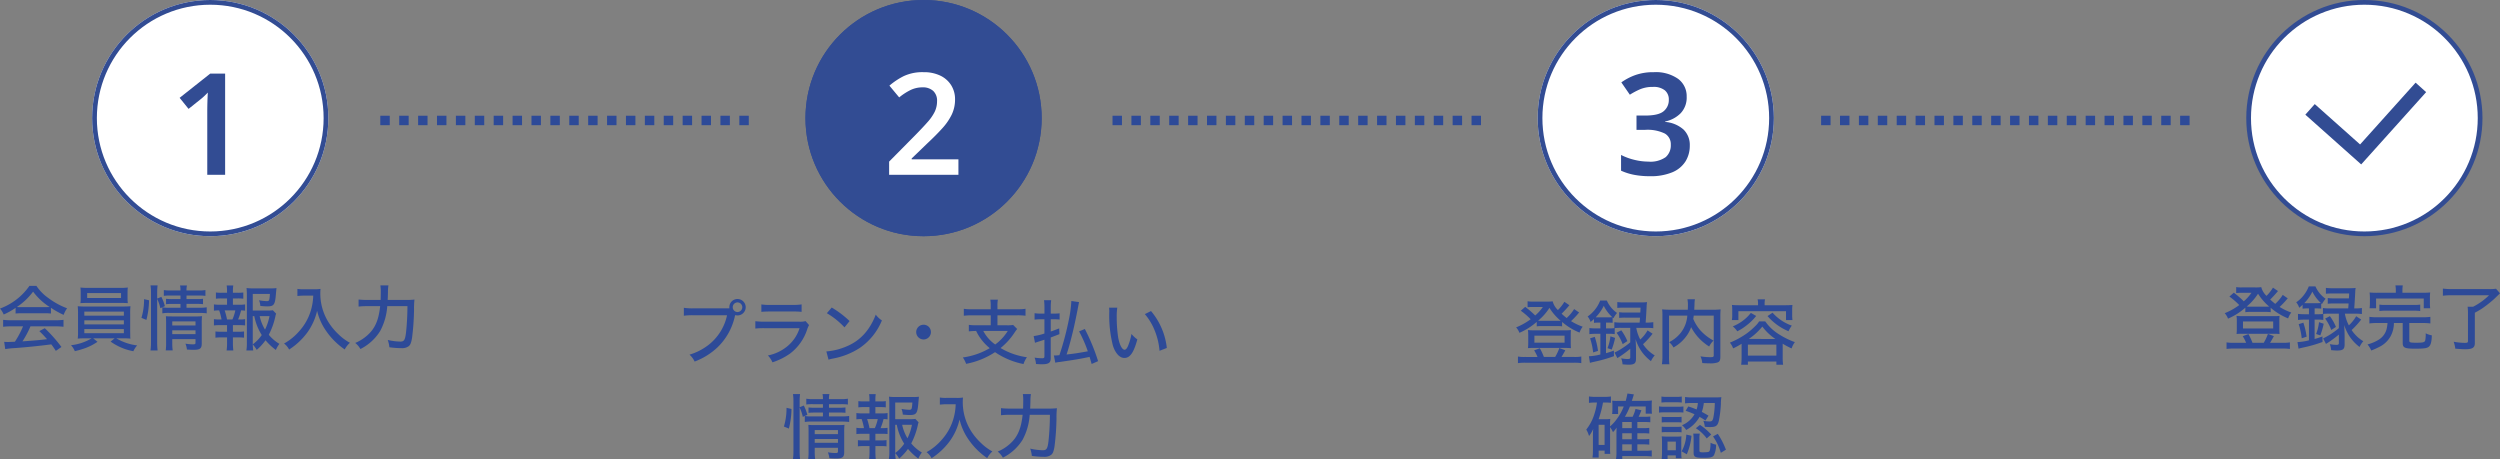<?xml version="1.0" encoding="utf-8"?>
<svg xmlns="http://www.w3.org/2000/svg" width="529.217" height="97.245" viewBox="0 0 529.217 97.245">
  <rect x="0" y="0" width="529.217" height="97.245" fill="#808080" stroke="none"/>
  <defs>
    <style>
      .cls-1 {
        fill: #2d4a98;
      }

      .cls-2, .cls-5, .cls-7 {
        fill: #fff;
      }

      .cls-2, .cls-4, .cls-8 {
        stroke: #324c93;
      }

      .cls-3, .cls-4 {
        fill: #324c93;
      }

      .cls-10, .cls-6, .cls-8 {
        fill: none;
      }

      .cls-6 {
        stroke: #2d4a98;
        stroke-width: 2px;
        stroke-dasharray: 2 2;
      }

      .cls-8 {
        stroke-width: 3px;
      }

      .cls-11, .cls-9 {
        stroke: none;
      }

      .cls-11 {
        fill: #324c93;
      }
    </style>
  </defs>
  <g id="グループ_4904" data-name="グループ 4904" transform="translate(-457.494 -117)">
    <g id="グループ_590" data-name="グループ 590" transform="translate(153)">
      <path id="パス_1664" data-name="パス 1664" class="cls-1" d="M-41.205-6.63a10.556,10.556,0,0,1,1.23-.06h4.935a11.012,11.012,0,0,1,1.32.06V-7.845a17.633,17.633,0,0,0,2.685,1.5A5.46,5.46,0,0,1-30.3-7.74a15.74,15.74,0,0,1-3.975-2.175,9.734,9.734,0,0,1-2.52-2.565H-38.28a13.068,13.068,0,0,1-6.225,4.8,4.259,4.259,0,0,1,.78,1.26,14.7,14.7,0,0,0,2.52-1.41Zm1.245-1.35a9.346,9.346,0,0,1-.975-.03A13.852,13.852,0,0,0-37.5-11.265,13.207,13.207,0,0,0-33.99-8.01c-.315.015-.615.03-1.05.03Zm.33,4.065A18.936,18.936,0,0,1-41.355-.66c-.6.03-.6.03-.735.03-.345.015-.57.03-.69.03-.21,0-.51-.015-.84-.03L-43.4.9A20.464,20.464,0,0,1-41.22.675c2.235-.165,5.085-.45,7.575-.78.3.4.48.645.96,1.38L-31.5.45a31.188,31.188,0,0,0-3.525-3.975l-1.155.615c.705.69,1.005,1,1.635,1.71C-36.24-1-36.24-1-39.75-.735a20.872,20.872,0,0,0,1.695-3.18h5.25a13.7,13.7,0,0,1,1.74.09v-1.47a13.372,13.372,0,0,1-1.74.09h-9.3a13.861,13.861,0,0,1-1.74-.09v1.47a13.372,13.372,0,0,1,1.74-.09ZM-25.11-1.38A10.741,10.741,0,0,1-29.475.075a4.4,4.4,0,0,1,.81,1.26A19.148,19.148,0,0,0-26.37.66,12.08,12.08,0,0,0-23.865-.645l-.915-.735h4.545l-.855.69a11.969,11.969,0,0,0,4.815,2.04,4.528,4.528,0,0,1,.81-1.23,11.37,11.37,0,0,1-4.425-1.5h1.32a16.255,16.255,0,0,1,1.68.06,3.114,3.114,0,0,1-.045-.63c0-.06,0-.39-.015-.945v-3.66a13.616,13.616,0,0,1,.06-1.62c-.48.045-.915.06-1.68.06h-7.8a16.63,16.63,0,0,1-1.68-.06,14.8,14.8,0,0,1,.06,1.62v3.66a11.077,11.077,0,0,1-.06,1.575,16.441,16.441,0,0,1,1.68-.06Zm-1.545-5.655h8.37v.855h-8.37Zm0,1.845h8.37v.855h-8.37Zm0,1.845h8.37v.885h-8.37Zm9.15-7.665a8.488,8.488,0,0,1,.06-1.125,12.758,12.758,0,0,1-1.695.075h-6.63a12.871,12.871,0,0,1-1.71-.075,9.423,9.423,0,0,1,.06,1.125v1.08a8.31,8.31,0,0,1-.06,1.1c.495-.03.99-.045,1.665-.045h6.72c.69,0,1.14.015,1.65.045a7.744,7.744,0,0,1-.06-1.1Zm-1.38.045v1.05h-7.17v-1.05Zm7.65,1.23a9.023,9.023,0,0,1,.675,1.98l.96-.435a9.671,9.671,0,0,0-.75-1.965l-.885.36v-1.23a12.157,12.157,0,0,1,.09-1.56h-1.5a9.944,9.944,0,0,1,.105,1.56V-.645a13.1,13.1,0,0,1-.105,1.83h1.5a15.639,15.639,0,0,1-.09-1.8Zm4.935-.7v.75H-8.04a10.7,10.7,0,0,1-1.32-.06v1.14a11.012,11.012,0,0,1,1.32-.06H-6.3v.81H-8.625a7.481,7.481,0,0,1-1.515-.09v1.275a8.033,8.033,0,0,1,1.515-.09H-2.25a11.2,11.2,0,0,1,1.5.09V-7.95a7.857,7.857,0,0,1-1.5.09H-5.025v-.81H-2.85a10.391,10.391,0,0,1,1.32.06V-9.75a9.588,9.588,0,0,1-1.29.06h-2.2v-.75H-2.52a9.953,9.953,0,0,1,1.5.075V-11.6a7.846,7.846,0,0,1-1.515.09h-2.49a4.476,4.476,0,0,1,.09-1.065H-6.39a4.476,4.476,0,0,1,.09,1.065H-8.31a7.846,7.846,0,0,1-1.515-.09v1.23A8.843,8.843,0,0,1-8.37-10.44ZM-8.04-1.215h4.92V-.48c0,.315-.09.375-.6.375a10.076,10.076,0,0,1-1.53-.15A4.876,4.876,0,0,1-4.935.99c.645.045,1.095.06,1.41.06C-2.16,1.05-1.8.78-1.8-.285V-4.5a13.384,13.384,0,0,1,.06-1.575,9.719,9.719,0,0,1-1.365.06h-5.01c-.555,0-.915-.015-1.275-.045.03.405.045.66.045,1.29V-.51A11.584,11.584,0,0,1-9.42,1.17h1.47A11.776,11.776,0,0,1-8.04-.51Zm0-1.05v-.81h4.92v.81Zm0-1.845v-.855h4.92v.855Zm-5.475-1.17a17.193,17.193,0,0,0,.555-4.155l-1.05-.24a13.288,13.288,0,0,1-.555,3.96ZM13.26-7.32a9.092,9.092,0,0,1-1.335.06H9v-3.525h3.63c-.09,1.41-.135,1.53-.675,1.53a10.263,10.263,0,0,1-1.62-.18,4.1,4.1,0,0,1,.27,1.2c.675.06,1.095.09,1.41.09,1.53,0,1.725-.315,1.92-3.015.045-.435.045-.48.09-.855a9.36,9.36,0,0,1-1.335.06H9.09a9.495,9.495,0,0,1-1.41-.075,14.562,14.562,0,0,1,.075,1.47V-.48A9.62,9.62,0,0,1,7.65,1.185H9.1A9.325,9.325,0,0,1,9-.09a6.436,6.436,0,0,1,.84,1.155A11.181,11.181,0,0,0,11.7-.975,12.584,12.584,0,0,0,13.89,1.08a5.992,5.992,0,0,1,.75-1.29,8.675,8.675,0,0,1-2.25-1.92,15.45,15.45,0,0,0,1.38-3.81,3.184,3.184,0,0,1,.18-.66ZM9-.465v-5.61h.33a11.59,11.59,0,0,0,1.575,4A8.36,8.36,0,0,1,9-.105Zm3.54-5.61a11.126,11.126,0,0,1-.945,2.85,9.125,9.125,0,0,1-1.125-2.85ZM4.8-8.49V-9.825H5.8a8.965,8.965,0,0,1,1.2.06v-1.32a8.411,8.411,0,0,1-1.2.06H4.8v-.345a7.461,7.461,0,0,1,.075-1.2H3.48a8.65,8.65,0,0,1,.075,1.2v.345H2.385a8.312,8.312,0,0,1-1.185-.06v1.32a9.011,9.011,0,0,1,1.185-.06h1.17V-8.49H2.04A7.242,7.242,0,0,1,.78-8.565V-7.23a7.313,7.313,0,0,1,1.11-.06,11.3,11.3,0,0,1,.5,1.92H2.04A6.735,6.735,0,0,1,.78-5.445V-4.11a10.27,10.27,0,0,1,1.26-.06H3.555v1.395H2.3a8.683,8.683,0,0,1-1.2-.06v1.32a9.256,9.256,0,0,1,1.2-.06h1.26V-.3a11.966,11.966,0,0,1-.09,1.485h1.41C4.83.675,4.8.225,4.8-.3V-1.575H5.97a9.011,9.011,0,0,1,1.185.06v-1.32a8.447,8.447,0,0,1-1.185.06H4.8V-4.17H6.12a9.664,9.664,0,0,1,1.26.06V-5.445a6.446,6.446,0,0,1-1.26.075H5.895a12.955,12.955,0,0,0,.63-1.92,6.727,6.727,0,0,1,.855.06V-8.565a7.138,7.138,0,0,1-1.26.075ZM3.555-5.37a15.052,15.052,0,0,0-.5-1.92H5.31a9.611,9.611,0,0,1-.615,1.92ZM21.8-10.425a12.15,12.15,0,0,1-.5,3.15A11.362,11.362,0,0,1,18.825-2.88a11.829,11.829,0,0,1-3.2,2.6A3.671,3.671,0,0,1,16.695,1a14.713,14.713,0,0,0,3.8-3.54A12.633,12.633,0,0,0,22.62-7.2a12.4,12.4,0,0,0,1.935,4.29A15.071,15.071,0,0,0,28.47.975a4.876,4.876,0,0,1,1.095-1.41A10.857,10.857,0,0,1,27.1-2.28a12.582,12.582,0,0,1-2.34-2.97A11.481,11.481,0,0,1,23.3-10.9c0-.3.015-.6.045-.945a7.94,7.94,0,0,1-1.38.075H19.74a7.307,7.307,0,0,1-1.29-.075v1.5c.54-.045.945-.075,1.305-.075ZM37.56-9.51c.03-.525.045-.96.06-1.785a8.841,8.841,0,0,1,.1-1.29h-1.71A8.4,8.4,0,0,1,36.1-11.1c0,.54-.015.945-.03,1.59h-2.79A14.864,14.864,0,0,1,31.4-9.6v1.5a14.654,14.654,0,0,1,1.86-.09H35.97c-.315,2.94-1.065,4.68-2.655,6.12A9.056,9.056,0,0,1,30.69-.405,4.347,4.347,0,0,1,31.785.885a10.358,10.358,0,0,0,4.2-3.84A12.939,12.939,0,0,0,37.47-8.19h4.275a54.77,54.77,0,0,1-.3,5.58c-.195,1.575-.4,1.92-1.2,1.92a13.008,13.008,0,0,1-2.67-.345A6.505,6.505,0,0,1,37.92.51,18.839,18.839,0,0,0,40.47.7,2.362,2.362,0,0,0,42.03.27c.345-.285.525-.75.69-1.755a52.293,52.293,0,0,0,.42-5.955,18.233,18.233,0,0,1,.09-2.145,14.762,14.762,0,0,1-1.86.075Z" transform="translate(349 190)"/>
      <g id="グループ_584" data-name="グループ 584">
        <g id="楕円形_28" data-name="楕円形 28" class="cls-2" transform="translate(324 117)">
          <circle class="cls-9" cx="25" cy="25" r="25"/>
          <circle class="cls-10" cx="25" cy="25" r="24.5"/>
        </g>
        <path id="パス_1661" data-name="パス 1661" class="cls-3" d="M3.15,0H-.63V-13.35q0-.96.03-2.04t.09-2.01q-.3.3-.735.72a10.826,10.826,0,0,1-.945.81l-2.4,1.92-1.89-2.34L0-21.42H3.15Z" transform="translate(349 154)"/>
      </g>
    </g>
    <path id="パス_1667" data-name="パス 1667" class="cls-1" d="M-48.72-10.725a11.813,11.813,0,0,1-2.025-.12v1.68a13.4,13.4,0,0,1,1.995-.1H-41.6a10.79,10.79,0,0,1-4.62,6.78,12.11,12.11,0,0,1-3.33,1.56A4.385,4.385,0,0,1-48.465.54a14.513,14.513,0,0,0,4.77-2.94A13.021,13.021,0,0,0-39.96-8.985a2.135,2.135,0,0,1,.09-.315,1.69,1.69,0,0,0,.48.075,1.741,1.741,0,0,0,1.74-1.74,1.741,1.741,0,0,0-1.74-1.74,1.728,1.728,0,0,0-1.725,1.74,1.29,1.29,0,0,0,.015.24Zm9.33-1.26a1.021,1.021,0,0,1,1.02,1.02,1.031,1.031,0,0,1-1.02,1.02,1.018,1.018,0,0,1-1.005-1.02A1.018,1.018,0,0,1-39.39-11.985Zm5.055,2a18.522,18.522,0,0,1,1.86-.075h4.785a16.1,16.1,0,0,1,1.875.075v-1.575a11.708,11.708,0,0,1-1.89.105H-32.46a10.11,10.11,0,0,1-1.875-.105ZM-35.61-6.45a15.552,15.552,0,0,1,2.04-.075h7.32a8.062,8.062,0,0,1-2.46,3.72A9.308,9.308,0,0,1-32.955-.75,4.431,4.431,0,0,1-31.995.7,13.506,13.506,0,0,0-28.2-1.2a10.484,10.484,0,0,0,3.555-5.04,5.337,5.337,0,0,1,.405-.945l-.735-.84a4.509,4.509,0,0,1-1.395.12h-7.17a15.728,15.728,0,0,1-2.07-.1ZM-20.475-9.7a16.338,16.338,0,0,1,3.735,3l1.08-1.335A20.489,20.489,0,0,0-19.44-10.9Zm.36,9.84a6.335,6.335,0,0,1,.945-.24,15.525,15.525,0,0,0,5.67-2.25,13.021,13.021,0,0,0,4.68-5.82A5.065,5.065,0,0,1-10.125-9.4,13.134,13.134,0,0,1-11.7-6.375,10.3,10.3,0,0,1-16.17-2.73a13.561,13.561,0,0,1-4.41,1.125ZM0-7.26A1.568,1.568,0,0,0-1.56-5.7,1.568,1.568,0,0,0,0-4.14,1.568,1.568,0,0,0,1.56-5.7,1.549,1.549,0,0,0,0-7.26Zm14.22-3.27H10.23a10.825,10.825,0,0,1-1.71-.1v1.47a13.183,13.183,0,0,1,1.71-.09h3.99V-7.14H11.31a12.806,12.806,0,0,1-1.725-.09v1.38a13.392,13.392,0,0,1,1.545-.09A10.51,10.51,0,0,0,14.01-2.3,15.277,15.277,0,0,1,8.31-.33a5.549,5.549,0,0,1,.7,1.35,16.756,16.756,0,0,0,6.12-2.475,16.293,16.293,0,0,0,6.03,2.52,5.388,5.388,0,0,1,.72-1.44,14.957,14.957,0,0,1-5.58-1.95,14.06,14.06,0,0,0,2.9-3.18,9.628,9.628,0,0,1,.615-.855l-.855-.855a6.8,6.8,0,0,1-1.29.075H15.645V-9.255H19.86a13.118,13.118,0,0,1,1.725.09v-1.47a10.906,10.906,0,0,1-1.725.1H15.645v-.72a5.9,5.9,0,0,1,.09-1.305H14.13a7.347,7.347,0,0,1,.09,1.305Zm3.6,4.59a10.092,10.092,0,0,1-2.655,2.865,8.048,8.048,0,0,1-2.52-2.865ZM36.945.45A42.161,42.161,0,0,0,34.14-6.36l-1.215.51A27.875,27.875,0,0,1,34.77-1.635c-1.86.345-3.12.54-4.5.675.285-.825.66-2.13,1-3.48.435-1.68.765-3.135,1.32-5.94.255-1.335.255-1.335.33-1.665l-1.635-.24a25.173,25.173,0,0,1-.525,3.93A60.836,60.836,0,0,1,28.755-.81c-.735.06-.75.06-.945.06a1.385,1.385,0,0,1-.225-.015l.3,1.545a6.1,6.1,0,0,1,.9-.15c3.7-.54,4.02-.6,6.36-1.08.135.45.195.66.435,1.5ZM26.925-9.615V-10.95a10.582,10.582,0,0,1,.09-1.5H25.5a11.116,11.116,0,0,1,.09,1.515v1.32h-.9A7.317,7.317,0,0,1,23.5-9.7V-8.34a9.647,9.647,0,0,1,1.185-.075h.9V-5.4a11.6,11.6,0,0,1-2.28.54l.285,1.425c.21-.075.42-.15.81-.27.45-.135.78-.255,1.185-.375V-.6c0,.345-.1.435-.48.435A10.37,10.37,0,0,1,23.5-.3a4.682,4.682,0,0,1,.3,1.35c.51.045.9.06,1.23.06,1.44,0,1.89-.3,1.89-1.26V-4.56c.525-.2.525-.2,1.845-.705L28.71-6.48c-.915.345-1.215.465-1.785.66V-8.415h.735a9.675,9.675,0,0,1,1.14.06v-1.32a8.876,8.876,0,0,1-1.14.06Zm12.345-1.26a6.906,6.906,0,0,1,.045.915,25.734,25.734,0,0,0,.78,7.17c.525,1.6,1.425,2.565,2.415,2.565,1.2,0,1.98-1.125,2.745-3.93A6.2,6.2,0,0,1,44.01-5.31a11.529,11.529,0,0,1-.78,2.655c-.21.45-.435.69-.675.69-.525,0-1.05-.99-1.35-2.55A28.571,28.571,0,0,1,40.89-8.88a11.87,11.87,0,0,1,.12-1.995ZM46.845-9.51A12.543,12.543,0,0,1,48.96-5.955a14.486,14.486,0,0,1,.99,4.215l1.545-.6a14.577,14.577,0,0,0-3.345-7.815Zm-73.08,19.775a9.023,9.023,0,0,1,.675,1.98l.96-.435a9.671,9.671,0,0,0-.75-1.965l-.885.36V8.975a12.157,12.157,0,0,1,.09-1.56h-1.5a9.944,9.944,0,0,1,.1,1.56v10.38a13.1,13.1,0,0,1-.1,1.83h1.5a15.639,15.639,0,0,1-.09-1.8Zm4.935-.7v.75h-1.74a10.7,10.7,0,0,1-1.32-.06v1.14a11.012,11.012,0,0,1,1.32-.06h1.74v.81h-2.325a7.481,7.481,0,0,1-1.515-.09v1.275a8.033,8.033,0,0,1,1.515-.09h6.375a11.2,11.2,0,0,1,1.5.09V12.05a7.857,7.857,0,0,1-1.5.09h-2.775v-.81h2.175a10.391,10.391,0,0,1,1.32.06V10.25a9.588,9.588,0,0,1-1.29.06h-2.2V9.56h2.5a9.953,9.953,0,0,1,1.5.075V8.4a7.846,7.846,0,0,1-1.515.09h-2.49a4.476,4.476,0,0,1,.09-1.065H-21.39a4.476,4.476,0,0,1,.09,1.065h-2.01a7.846,7.846,0,0,1-1.515-.09v1.23A8.843,8.843,0,0,1-23.37,9.56Zm-1.74,9.225h4.92v.735c0,.315-.09.375-.6.375a10.076,10.076,0,0,1-1.53-.15,4.876,4.876,0,0,1,.315,1.245c.645.045,1.095.06,1.41.06,1.365,0,1.725-.27,1.725-1.335V15.5a13.384,13.384,0,0,1,.06-1.575,9.72,9.72,0,0,1-1.365.06h-5.01c-.555,0-.915-.015-1.275-.045.03.4.045.66.045,1.29v4.26a11.584,11.584,0,0,1-.075,1.68h1.47a11.776,11.776,0,0,1-.09-1.68Zm0-1.05v-.81h4.92v.81Zm0-1.845v-.855h4.92v.855Zm-5.475-1.17a17.193,17.193,0,0,0,.555-4.155l-1.05-.24a13.288,13.288,0,0,1-.555,3.96ZM-1.74,12.68a9.092,9.092,0,0,1-1.335.06H-6V9.215h3.63c-.09,1.41-.135,1.53-.675,1.53a10.263,10.263,0,0,1-1.62-.18,4.1,4.1,0,0,1,.27,1.2c.675.06,1.095.09,1.41.09,1.53,0,1.725-.315,1.92-3.015.045-.435.045-.48.09-.855a9.36,9.36,0,0,1-1.335.06h-3.6A9.495,9.495,0,0,1-7.32,7.97a14.562,14.562,0,0,1,.075,1.47V19.52a9.62,9.62,0,0,1-.105,1.665H-5.9A9.325,9.325,0,0,1-6,19.91a6.436,6.436,0,0,1,.84,1.155,11.181,11.181,0,0,0,1.86-2.04A12.584,12.584,0,0,0-1.11,21.08a5.992,5.992,0,0,1,.75-1.29,8.675,8.675,0,0,1-2.25-1.92,15.45,15.45,0,0,0,1.38-3.81,3.184,3.184,0,0,1,.18-.66ZM-6,19.535v-5.61h.33A11.59,11.59,0,0,0-4.1,17.93,8.36,8.36,0,0,1-6,19.9Zm3.54-5.61a11.126,11.126,0,0,1-.945,2.85,9.125,9.125,0,0,1-1.125-2.85ZM-10.2,11.51V10.175h1.005a8.965,8.965,0,0,1,1.2.06V8.915a8.411,8.411,0,0,1-1.2.06H-10.2V8.63a7.461,7.461,0,0,1,.075-1.2h-1.4a8.65,8.65,0,0,1,.075,1.2v.345h-1.17a8.312,8.312,0,0,1-1.185-.06v1.32a9.011,9.011,0,0,1,1.185-.06h1.17V11.51H-12.96a7.242,7.242,0,0,1-1.26-.075V12.77a7.313,7.313,0,0,1,1.11-.06,11.3,11.3,0,0,1,.495,1.92h-.345a6.735,6.735,0,0,1-1.26-.075V15.89a10.27,10.27,0,0,1,1.26-.06h1.515v1.4H-12.7a8.684,8.684,0,0,1-1.2-.06v1.32a9.256,9.256,0,0,1,1.2-.06h1.26V19.7a11.966,11.966,0,0,1-.09,1.485h1.41c-.045-.51-.075-.96-.075-1.485V18.425h1.17a9.011,9.011,0,0,1,1.185.06v-1.32a8.447,8.447,0,0,1-1.185.06H-10.2v-1.4h1.32a9.664,9.664,0,0,1,1.26.06V14.555a6.446,6.446,0,0,1-1.26.075H-9.1a12.955,12.955,0,0,0,.63-1.92,6.727,6.727,0,0,1,.855.06V11.435a7.138,7.138,0,0,1-1.26.075Zm-1.245,3.12a15.052,15.052,0,0,0-.5-1.92h2.25a9.611,9.611,0,0,1-.615,1.92ZM6.8,9.575a12.15,12.15,0,0,1-.5,3.15A11.362,11.362,0,0,1,3.825,17.12a11.829,11.829,0,0,1-3.195,2.6A3.671,3.671,0,0,1,1.695,21a14.713,14.713,0,0,0,3.795-3.54A12.633,12.633,0,0,0,7.62,12.8a12.4,12.4,0,0,0,1.935,4.29,15.071,15.071,0,0,0,3.915,3.885,4.876,4.876,0,0,1,1.1-1.41A10.857,10.857,0,0,1,12.1,17.72a12.582,12.582,0,0,1-2.34-2.97A11.481,11.481,0,0,1,8.3,9.1c0-.3.015-.6.045-.945a7.94,7.94,0,0,1-1.38.075H4.74A7.307,7.307,0,0,1,3.45,8.15v1.5c.54-.045.945-.075,1.305-.075Zm15.765.915c.03-.525.045-.96.06-1.785a8.84,8.84,0,0,1,.1-1.29h-1.71A8.4,8.4,0,0,1,21.1,8.9c0,.54-.015.945-.03,1.59h-2.79a14.864,14.864,0,0,1-1.89-.09v1.5a14.654,14.654,0,0,1,1.86-.09H20.97c-.315,2.94-1.065,4.68-2.655,6.12a9.056,9.056,0,0,1-2.625,1.665,4.347,4.347,0,0,1,1.1,1.29,10.358,10.358,0,0,0,4.2-3.84A12.939,12.939,0,0,0,22.47,11.81h4.275a54.77,54.77,0,0,1-.3,5.58c-.195,1.575-.4,1.92-1.2,1.92a13.008,13.008,0,0,1-2.67-.345,6.505,6.505,0,0,1,.345,1.545,18.839,18.839,0,0,0,2.55.195,2.362,2.362,0,0,0,1.56-.435c.345-.285.525-.75.69-1.755a52.293,52.293,0,0,0,.42-5.955,18.234,18.234,0,0,1,.09-2.145,14.762,14.762,0,0,1-1.86.075Z" transform="translate(653 193)"/>
    <g id="グループ_585" data-name="グループ 585" transform="translate(304)">
      <g id="楕円形_28-2" data-name="楕円形 28" class="cls-4" transform="translate(324 117)">
        <circle class="cls-9" cx="25" cy="25" r="25"/>
        <circle class="cls-10" cx="25" cy="25" r="24.5"/>
      </g>
      <path id="パス_1662" data-name="パス 1662" class="cls-5" d="M7.38,0H-7.29V-2.79l5.46-5.52Q-.21-9.96.825-11.13a9.808,9.808,0,0,0,1.53-2.2,5.113,5.113,0,0,0,.5-2.235,2.8,2.8,0,0,0-.825-2.2A3.238,3.238,0,0,0-.21-18.51a5.8,5.8,0,0,0-2.52.555A12.29,12.29,0,0,0-5.16-16.38l-2.07-2.49a15.084,15.084,0,0,1,2.985-1.995A9.266,9.266,0,0,1,0-21.72a7.94,7.94,0,0,1,3.555.735,5.5,5.5,0,0,1,2.3,2.04,5.543,5.543,0,0,1,.81,2.985,7.361,7.361,0,0,1-.69,3.195,12.3,12.3,0,0,1-1.995,2.91Q2.67-8.4.87-6.72L-2.52-3.45v.18h9.9Z" transform="translate(349 154)"/>
    </g>
    <path id="パス_1666" data-name="パス 1666" class="cls-1" d="M-17.28-10.575a8.964,8.964,0,0,1-1.59,1.9c-.375-.3-.63-.51-1.065-.915a23.209,23.209,0,0,0,1.65-1.8l-1.065-.72a8.6,8.6,0,0,1-1.365,1.74,3.822,3.822,0,0,1-1.11-1.845,8.614,8.614,0,0,1-1.305.06h-2.835a5.967,5.967,0,0,1-1.17-.075v1.275a7.2,7.2,0,0,1,.93-.06h2.3a9.291,9.291,0,0,1-1.62,1.8,20.2,20.2,0,0,0-2.115-1.83l-.93.825a14.839,14.839,0,0,1,2.085,1.8A13.868,13.868,0,0,1-29.565-6.7a3.477,3.477,0,0,1,.7,1.155A14.114,14.114,0,0,0-25.2-7.86v.945a7.376,7.376,0,0,1,1.14-.06h3.15a6.762,6.762,0,0,1,1.08.06v-.93a13.406,13.406,0,0,0,3.69,2.25,3.993,3.993,0,0,1,.675-1.245A12.238,12.238,0,0,1-17.94-8.025,16.745,16.745,0,0,0-16.515-9.51a3.285,3.285,0,0,1,.3-.33ZM-24.1-8.085a6.292,6.292,0,0,1-.81-.03,11.7,11.7,0,0,0,2.4-2.715,11.421,11.421,0,0,0,2.37,2.73c-.315.015-.375.015-.75.015ZM-27.72-.435a7.8,7.8,0,0,1-1.455-.09V.87a10.456,10.456,0,0,1,1.53-.09H-17.31a10.4,10.4,0,0,1,1.545.09V-.525a7.977,7.977,0,0,1-1.47.09h-2.73c.195-.285.48-.8.81-1.41l-1.26-.48A10.165,10.165,0,0,1-21.3-.435h-2.385A12.915,12.915,0,0,0-24.54-2.28l-1.215.45a7.255,7.255,0,0,1,.72,1.4Zm8.655-1.905a10.1,10.1,0,0,1,1.11.045c-.03-.345-.045-.6-.045-1.065V-5.115a9.786,9.786,0,0,1,.045-1.02,8.252,8.252,0,0,1-1.155.06h-6.765a9.713,9.713,0,0,1-1.2-.06A5.63,5.63,0,0,1-27-5.115V-3.36A8.294,8.294,0,0,1-27.06-2.3a10.292,10.292,0,0,1,1.11-.045Zm-6.63-2.61h6.39v1.485h-6.39ZM-11.73-7.71v1.23h-.87a11.991,11.991,0,0,1-1.455-.075v1.29a12.083,12.083,0,0,1,1.44-.075h.885V-.96a11.484,11.484,0,0,1-2.43.375l.225,1.4c.285-.09.36-.105,1.08-.27a28.429,28.429,0,0,0,4-1.155l-.015-1.17c-.8.285-1.11.39-1.665.54v-4.1h.615a6.973,6.973,0,0,1,1.23.075V-6.54a10.094,10.094,0,0,1,1.32-.06H-5.4v3.06a14.7,14.7,0,0,1-1.23.945,14.386,14.386,0,0,1-2.1,1.23l.6,1.17A23.275,23.275,0,0,0-5.4-2.175V-.39c0,.315-.12.39-.54.39A7.5,7.5,0,0,1-7.32-.15a3.987,3.987,0,0,1,.285,1.275c.96.075,1.065.075,1.275.075,1.23,0,1.575-.285,1.575-1.275V-2.13c0-.42-.03-1.065-.09-2.085a10,10,0,0,0,1.14,2.43A9.442,9.442,0,0,0-1.02.45a4.732,4.732,0,0,1,.8-1.215A7.656,7.656,0,0,1-2.7-3.135,17.324,17.324,0,0,0-.675-5.355L-1.74-6.06A7.764,7.764,0,0,1-3.285-4.125a8.368,8.368,0,0,1-.84-2.46V-6.6H-1.95a12.379,12.379,0,0,1,1.425.075V-7.8a9.278,9.278,0,0,1-1.44.09h-.18c.09-1.26.15-2.16.21-3.45a5.572,5.572,0,0,1,.09-.885,12.3,12.3,0,0,1-1.425.06H-6.675a9.756,9.756,0,0,1-1.47-.075v1.245a11.655,11.655,0,0,1,1.425-.06h3.5c-.03.735-.03.735-.06,1.035h-3.15a7.377,7.377,0,0,1-1.32-.075V-8.7a10.242,10.242,0,0,1,1.32-.06h3.09c-.03.435-.03.435-.075,1.05H-7.365a9.123,9.123,0,0,1-1.41-.09v1.26a8.021,8.021,0,0,1-1.14.06h-.615V-7.71h.465a8.2,8.2,0,0,1,.93.045V-8.79l.165.15A5.906,5.906,0,0,1-8.2-9.75a6.291,6.291,0,0,1-2.16-2.625h-1.41A7.318,7.318,0,0,1-14.43-9a3.063,3.063,0,0,1,.63,1.155c.33-.27.435-.36.72-.63v.825a6.116,6.116,0,0,1,.915-.06Zm-.405-1.11c-.225,0-.345,0-.585-.015a9.339,9.339,0,0,0,1.71-2.43,8.12,8.12,0,0,0,1.8,2.4,6.355,6.355,0,0,1-.855.045Zm-.09,7.095a16.368,16.368,0,0,0-.69-2.97l-.99.315a14.237,14.237,0,0,1,.645,2.985ZM-9.33-2A14.969,14.969,0,0,0-8.61-4.47L-9.6-4.8a9.717,9.717,0,0,1-.615,2.5ZM-8.3-5.565A10.122,10.122,0,0,1-7.005-3.15l.99-.645A10.838,10.838,0,0,0-7.3-6.075ZM12.27-9.195V-.84c0,.405-.09.45-.8.45a12.466,12.466,0,0,1-2.01-.18A4.148,4.148,0,0,1,9.84.855c.7.045,1.08.06,1.56.06A4.681,4.681,0,0,0,13.1.72c.435-.18.57-.48.57-1.23V-9.1a12.016,12.016,0,0,1,.06-1.41,12.454,12.454,0,0,1-1.635.075H8.145c.015-.165.015-.36.03-.6.03-.72.03-.72.03-.855a5.112,5.112,0,0,1,.09-.765H6.7a6.264,6.264,0,0,1,.105,1.3c0,.27-.015.51-.03.915H2.985a13.023,13.023,0,0,1-1.635-.075A12.18,12.18,0,0,1,1.41-9.1v8.46A11.714,11.714,0,0,1,1.3,1.11H2.88A11.773,11.773,0,0,1,2.805-.63V-9.195h3.87A6.623,6.623,0,0,1,5.2-5.445,7.386,7.386,0,0,1,2.835-3.57,4.188,4.188,0,0,1,3.75-2.445,8.455,8.455,0,0,0,6.7-5.16a6.537,6.537,0,0,0,.78-1.59,10.629,10.629,0,0,0,3.825,4.1A4.536,4.536,0,0,1,12.225-3.9a11.085,11.085,0,0,1-1.44-.93A10.479,10.479,0,0,1,9.42-6.09a8.975,8.975,0,0,1-1.485-2.4c.045-.27.06-.39.105-.7Zm9.375-2.19h-3.93c-.6,0-1.08-.015-1.59-.06a8.376,8.376,0,0,1,.06,1.08V-9.33a6,6,0,0,1-.075,1.08h1.38v-1.875H27.57V-8.25h1.365a7.792,7.792,0,0,1-.06-1.08v-1.035a7.933,7.933,0,0,1,.06-1.08c-.525.045-.99.06-1.605.06H23.04v-.3a3.747,3.747,0,0,1,.09-.945H21.555a3.889,3.889,0,0,1,.09.945ZM18.165-.225a10.909,10.909,0,0,1-.09,1.44H19.5V.525h6.03v.69h1.425a10.2,10.2,0,0,1-.09-1.425V-3.24a17.306,17.306,0,0,0,1.89,1,4.454,4.454,0,0,1,.69-1.335A16.941,16.941,0,0,1,26.1-5.22a9.8,9.8,0,0,1-2.925-2.745H21.87a4.308,4.308,0,0,1-.765.945A14.868,14.868,0,0,1,19.17-5.355a17.667,17.667,0,0,1-3.48,1.89,4.379,4.379,0,0,1,.69,1.215,17.111,17.111,0,0,0,1.785-.975Zm1.515-4.02a14.24,14.24,0,0,0,1.23-.93A14.5,14.5,0,0,0,22.56-6.87a11.285,11.285,0,0,0,2.76,2.625Zm-.18,1.2h6.03V-.72H19.5Zm.63-6.72a9.073,9.073,0,0,1-1.935,1.83,9.283,9.283,0,0,1-1.89,1.02,4.759,4.759,0,0,1,.945,1.05,10.916,10.916,0,0,0,2.025-1.3,11.53,11.53,0,0,0,1.98-1.95Zm3.525.675A12.021,12.021,0,0,0,28.1-5.88a5.747,5.747,0,0,1,.7-1.185A9.751,9.751,0,0,1,24.72-9.81ZM-9.675,14.435a4.615,4.615,0,0,1,.615,1.05,6.05,6.05,0,0,0,.765-.96c0,.09-.015.5-.03,1.215v3.885a9.393,9.393,0,0,1-.1,1.62h1.335v-.7h4.8a11.6,11.6,0,0,1,1.44.09V19.34a8.879,8.879,0,0,1-1.425.075H-3.9v-1.35h1.23a12.284,12.284,0,0,1,1.3.06v-1.2a9.949,9.949,0,0,1-1.32.06H-3.9V15.71h1.23a12.284,12.284,0,0,1,1.3.06v-1.2a9.664,9.664,0,0,1-1.32.06H-3.9v-1.3h1.47a12.477,12.477,0,0,1,1.275.06V12.17a9.839,9.839,0,0,1-1.3.06H-3.63a12.3,12.3,0,0,0,.585-1.38l-1.245-.285a7.074,7.074,0,0,1-.615,1.665H-6.54a13.91,13.91,0,0,0,1.065-2.19H-2.13v1.53H-.8a5.5,5.5,0,0,1-.06-.915V9.83A6.685,6.685,0,0,1-.81,8.78a11.715,11.715,0,0,1-1.41.075H-5.07c.135-.375.21-.63.435-1.365L-6,7.3c-.105.54-.195.975-.36,1.56H-8.025a7.179,7.179,0,0,1-1.2-.045c.03.42.045.495.045.75v1.125a8.12,8.12,0,0,1-.06.945h1.26V10.04h1.2A10.754,10.754,0,0,1-8.175,12.6a8.916,8.916,0,0,1-1.5,1.665v-.435A8.579,8.579,0,0,1-9.63,12.68a5.692,5.692,0,0,1-.93.06H-12.1a22.7,22.7,0,0,0,.93-3.525h.7a7.09,7.09,0,0,1,.975.06V7.925a9.251,9.251,0,0,1-1.38.09h-1.86a9.259,9.259,0,0,1-1.41-.09V9.29a7.982,7.982,0,0,1,1.275-.075h.42a12.8,12.8,0,0,1-.525,2.355,9.751,9.751,0,0,1-1.74,3.36A5.562,5.562,0,0,1-14.13,16.3a6.261,6.261,0,0,0,.885-1.5c-.045.48-.06,1.02-.06,1.335v3.225a10.582,10.582,0,0,1-.09,1.5h1.305v-1.47h1.26v.69h1.2a8.379,8.379,0,0,1-.045-1.2Zm2.58.195v-1.3h2.01v1.3Zm0,1.08h2.01v1.275h-2.01Zm0,2.355h2.01v1.35h-2.01Zm-5-4.14h1.26v4.26h-1.26Zm18.42-2.97c.9.315,1.26.465,1.875.735A5.41,5.41,0,0,1,5.55,14.015a4.061,4.061,0,0,1,.885,1.005A7.022,7.022,0,0,0,9.27,12.245a11.45,11.45,0,0,1,1.245.78l.645-1.035c-.72-.42-.99-.57-1.41-.8a8.281,8.281,0,0,0,.42-1.875h2.325a17.256,17.256,0,0,1-.33,3.195c-.15.585-.3.705-.8.705a6.1,6.1,0,0,1-1.3-.15,4.81,4.81,0,0,1,.315,1.275,9.029,9.029,0,0,0,1.14.06c1.26,0,1.62-.285,1.875-1.53a25.2,25.2,0,0,0,.39-3.33,9.193,9.193,0,0,1,.1-1.47,11.972,11.972,0,0,1-1.425.06H7.785a11.231,11.231,0,0,1-1.59-.09v1.35a10.236,10.236,0,0,1,1.56-.075H8.91a5.493,5.493,0,0,1-.27,1.365c-.615-.255-.9-.36-1.755-.645ZM1.2,9.215a8.39,8.39,0,0,1,1.155-.06H4.35a8.674,8.674,0,0,1,1.155.06V7.94a6.175,6.175,0,0,1-1.155.075H2.355A6.078,6.078,0,0,1,1.2,7.94Zm-.51,2.13a9.109,9.109,0,0,1,1.2-.06H4.74a10.683,10.683,0,0,1,1.11.045V10.04a7.765,7.765,0,0,1-1.2.06H1.89a6.313,6.313,0,0,1-1.2-.075Zm.57,2.085a7.978,7.978,0,0,1,.975-.045h2.28a8.3,8.3,0,0,1,.945.045v-1.2a6.81,6.81,0,0,1-.945.045H2.235a7.647,7.647,0,0,1-.975-.045Zm0,2.085a8.4,8.4,0,0,1,.96-.045H4.485a8.15,8.15,0,0,1,.975.045v-1.2a7.222,7.222,0,0,1-.96.045H2.235a7.979,7.979,0,0,1-.975-.045ZM2.5,21.185v-.78h1.74v.585H5.46a8.278,8.278,0,0,1-.06-1.2V17.5a9.679,9.679,0,0,1,.045-1.125,8.218,8.218,0,0,1-1.05.045H2.46a8.683,8.683,0,0,1-1.2-.06,9.872,9.872,0,0,1,.06,1.2V19.73c0,.48-.03.975-.075,1.455Zm-.015-3.7H4.245v1.83H2.49ZM6.465,16a8.084,8.084,0,0,1-.99,3.54l1.095.63a13.139,13.139,0,0,0,.99-3.93Zm2.775.825a4.778,4.778,0,0,1,.075-1.035H7.935A9.537,9.537,0,0,1,8.01,16.94v2.925c0,.87.36,1.05,2.085,1.05,1.485,0,1.965-.12,2.235-.585a5.01,5.01,0,0,0,.435-2.2,4.34,4.34,0,0,1-1.17-.405,8.815,8.815,0,0,1-.075,1.2c-.075.555-.165.7-.495.765a8.608,8.608,0,0,1-1.05.06c-.63,0-.735-.06-.735-.405Zm2.88-.435a11.266,11.266,0,0,1,1.65,3.465l1.08-.66a16.468,16.468,0,0,0-1.725-3.36Zm-3.645-1.74a8.174,8.174,0,0,1,2.31,2.16l.945-.825a12.34,12.34,0,0,0-2.37-2.04Z" transform="translate(808 193)"/>
    <path id="パス_1665" data-name="パス 1665" class="cls-1" d="M-17.28-10.575a8.964,8.964,0,0,1-1.59,1.9c-.375-.3-.63-.51-1.065-.915a23.209,23.209,0,0,0,1.65-1.8l-1.065-.72a8.6,8.6,0,0,1-1.365,1.74,3.822,3.822,0,0,1-1.11-1.845,8.614,8.614,0,0,1-1.305.06h-2.835a5.967,5.967,0,0,1-1.17-.075v1.275a7.2,7.2,0,0,1,.93-.06h2.3a9.291,9.291,0,0,1-1.62,1.8,20.2,20.2,0,0,0-2.115-1.83l-.93.825a14.839,14.839,0,0,1,2.085,1.8A13.868,13.868,0,0,1-29.565-6.7a3.477,3.477,0,0,1,.7,1.155A14.114,14.114,0,0,0-25.2-7.86v.945a7.376,7.376,0,0,1,1.14-.06h3.15a6.762,6.762,0,0,1,1.08.06v-.93a13.406,13.406,0,0,0,3.69,2.25,3.993,3.993,0,0,1,.675-1.245A12.238,12.238,0,0,1-17.94-8.025,16.745,16.745,0,0,0-16.515-9.51a3.285,3.285,0,0,1,.3-.33ZM-24.1-8.085a6.292,6.292,0,0,1-.81-.03,11.7,11.7,0,0,0,2.4-2.715,11.421,11.421,0,0,0,2.37,2.73c-.315.015-.375.015-.75.015ZM-27.72-.435a7.8,7.8,0,0,1-1.455-.09V.87a10.456,10.456,0,0,1,1.53-.09H-17.31a10.4,10.4,0,0,1,1.545.09V-.525a7.977,7.977,0,0,1-1.47.09h-2.73c.195-.285.48-.8.81-1.41l-1.26-.48A10.165,10.165,0,0,1-21.3-.435h-2.385A12.915,12.915,0,0,0-24.54-2.28l-1.215.45a7.255,7.255,0,0,1,.72,1.4Zm8.655-1.905a10.1,10.1,0,0,1,1.11.045c-.03-.345-.045-.6-.045-1.065V-5.115a9.786,9.786,0,0,1,.045-1.02,8.252,8.252,0,0,1-1.155.06h-6.765a9.713,9.713,0,0,1-1.2-.06A5.63,5.63,0,0,1-27-5.115V-3.36A8.294,8.294,0,0,1-27.06-2.3a10.292,10.292,0,0,1,1.11-.045Zm-6.63-2.61h6.39v1.485h-6.39ZM-11.73-7.71v1.23h-.87a11.991,11.991,0,0,1-1.455-.075v1.29a12.083,12.083,0,0,1,1.44-.075h.885V-.96a11.484,11.484,0,0,1-2.43.375l.225,1.4c.285-.09.36-.105,1.08-.27a28.429,28.429,0,0,0,4-1.155l-.015-1.17c-.8.285-1.11.39-1.665.54v-4.1h.615a6.973,6.973,0,0,1,1.23.075V-6.54a10.094,10.094,0,0,1,1.32-.06H-5.4v3.06a14.7,14.7,0,0,1-1.23.945,14.386,14.386,0,0,1-2.1,1.23l.6,1.17A23.275,23.275,0,0,0-5.4-2.175V-.39c0,.315-.12.39-.54.39A7.5,7.5,0,0,1-7.32-.15a3.987,3.987,0,0,1,.285,1.275c.96.075,1.065.075,1.275.075,1.23,0,1.575-.285,1.575-1.275V-2.13c0-.42-.03-1.065-.09-2.085a10,10,0,0,0,1.14,2.43A9.442,9.442,0,0,0-1.02.45a4.732,4.732,0,0,1,.8-1.215A7.656,7.656,0,0,1-2.7-3.135,17.324,17.324,0,0,0-.675-5.355L-1.74-6.06A7.764,7.764,0,0,1-3.285-4.125a8.368,8.368,0,0,1-.84-2.46V-6.6H-1.95a12.379,12.379,0,0,1,1.425.075V-7.8a9.278,9.278,0,0,1-1.44.09h-.18c.09-1.26.15-2.16.21-3.45a5.572,5.572,0,0,1,.09-.885,12.3,12.3,0,0,1-1.425.06H-6.675a9.756,9.756,0,0,1-1.47-.075v1.245a11.655,11.655,0,0,1,1.425-.06h3.5c-.03.735-.03.735-.06,1.035h-3.15a7.377,7.377,0,0,1-1.32-.075V-8.7a10.242,10.242,0,0,1,1.32-.06h3.09c-.03.435-.03.435-.075,1.05H-7.365a9.123,9.123,0,0,1-1.41-.09v1.26a8.021,8.021,0,0,1-1.14.06h-.615V-7.71h.465a8.2,8.2,0,0,1,.93.045V-8.79l.165.15A5.906,5.906,0,0,1-8.2-9.75a6.291,6.291,0,0,1-2.16-2.625h-1.41A7.318,7.318,0,0,1-14.43-9a3.063,3.063,0,0,1,.63,1.155c.33-.27.435-.36.72-.63v.825a6.116,6.116,0,0,1,.915-.06Zm-.405-1.11c-.225,0-.345,0-.585-.015a9.339,9.339,0,0,0,1.71-2.43,8.12,8.12,0,0,0,1.8,2.4,6.355,6.355,0,0,1-.855.045Zm-.09,7.095a16.368,16.368,0,0,0-.69-2.97l-.99.315a14.237,14.237,0,0,1,.645,2.985ZM-9.33-2A14.969,14.969,0,0,0-8.61-4.47L-9.6-4.8a9.717,9.717,0,0,1-.615,2.5ZM-8.3-5.565A10.122,10.122,0,0,1-7.005-3.15l.99-.645A10.838,10.838,0,0,0-7.3-6.075ZM6.66-11.025H2.7a15.251,15.251,0,0,1-1.59-.06c.03.345.06.645.06,1.1v1.125A7.975,7.975,0,0,1,1.1-7.74h1.38V-9.8H12.57V-7.74h1.365a7.7,7.7,0,0,1-.06-1.11V-9.99a7.221,7.221,0,0,1,.06-1.1,15.756,15.756,0,0,1-1.605.06H8.055v-.435a7.359,7.359,0,0,1,.075-1.125H6.57a5.985,5.985,0,0,1,.09,1.125ZM4.9-4.62a7.584,7.584,0,0,1-.12.93,3.742,3.742,0,0,1-1.74,2.6A8.745,8.745,0,0,1,.66-.09a5.435,5.435,0,0,1,.8,1.29A18.286,18.286,0,0,0,3.225.405a5.483,5.483,0,0,0,2.34-2.25,5.9,5.9,0,0,0,.69-2.775h1.86V-.405c0,1.02.42,1.215,2.64,1.215,1.92,0,2.535-.09,2.925-.45s.555-.99.6-2.37a4.766,4.766,0,0,1-1.305-.435c0,.09.015.15.015.21a6.513,6.513,0,0,1-.1,1.245c-.09.45-.42.54-1.86.54C9.7-.45,9.51-.51,9.51-.9V-4.62h2.9a10.768,10.768,0,0,1,1.56.09v-1.4a10.261,10.261,0,0,1-1.545.09h-9.8a10.078,10.078,0,0,1-1.56-.09v1.4a10.626,10.626,0,0,1,1.56-.09ZM3.18-7.155A8.487,8.487,0,0,1,4.56-7.23h5.865a8.692,8.692,0,0,1,1.395.075V-8.52a8.692,8.692,0,0,1-1.395.075H4.56A8.487,8.487,0,0,1,3.18-8.52ZM26.4-10.5a13.582,13.582,0,0,1-3.375,2.43h-1.17a10.608,10.608,0,0,1,.075,1.485v5.82c0,.27-.15.345-.63.345a13.627,13.627,0,0,1-2.4-.24A6.342,6.342,0,0,1,19.245.81c1.125.09,1.56.12,2.04.12,1.62,0,2.1-.315,2.1-1.335v-6.4a15.657,15.657,0,0,0,1.68-.99A26.792,26.792,0,0,0,27.39-9.63c.255-.24.33-.315,1.32-1.275l-.84-.975a9.529,9.529,0,0,1-1.56.075H18.57a14.231,14.231,0,0,1-1.95-.105V-10.4a16.026,16.026,0,0,1,1.965-.1Z" transform="translate(958 190)"/>
    <g id="グループ_586" data-name="グループ 586" transform="translate(459)">
      <g id="楕円形_28-3" data-name="楕円形 28" class="cls-2" transform="translate(324 117)">
        <circle class="cls-9" cx="25" cy="25" r="25"/>
        <circle class="cls-10" cx="25" cy="25" r="24.5"/>
      </g>
      <path id="パス_1663" data-name="パス 1663" class="cls-3" d="M6.54-16.53a4.786,4.786,0,0,1-1.275,3.5A6.433,6.433,0,0,1,1.98-11.28v.09a6.626,6.626,0,0,1,3.9,1.62A4.527,4.527,0,0,1,7.2-6.18a6.249,6.249,0,0,1-.9,3.33A6.009,6.009,0,0,1,3.525-.54,11.848,11.848,0,0,1-1.29.3,17.3,17.3,0,0,1-4.545.015,12.4,12.4,0,0,1-7.35-.87V-4.2A12.686,12.686,0,0,0-4.47-3.15a12.6,12.6,0,0,0,2.88.36A5.622,5.622,0,0,0,2.1-3.735,3.3,3.3,0,0,0,3.18-6.36,2.6,2.6,0,0,0,1.92-8.73a8.376,8.376,0,0,0-4.2-.78h-1.8v-3.03h1.83q2.85,0,3.93-.93a3.021,3.021,0,0,0,1.08-2.4,2.5,2.5,0,0,0-.84-2.01A3.789,3.789,0,0,0-.6-18.6a6.776,6.776,0,0,0-2.79.525,15.815,15.815,0,0,0-2.1,1.125l-1.8-2.61a12.088,12.088,0,0,1,2.91-1.53,11.269,11.269,0,0,1,3.96-.63,8.224,8.224,0,0,1,5.145,1.41A4.541,4.541,0,0,1,6.54-16.53Z" transform="translate(349 154)"/>
    </g>
    <line id="線_16" data-name="線 16" class="cls-6" x2="80" transform="translate(538 142.5)"/>
    <line id="線_30" data-name="線 30" class="cls-6" x2="80" transform="translate(693 142.5)"/>
    <line id="線_31" data-name="線 31" class="cls-6" x2="80" transform="translate(843 142.5)"/>
    <g id="パス_306" data-name="パス 306" class="cls-7" transform="translate(933 117)">
      <path class="cls-9" d="M 25 49.5 C 21.692 49.5 18.484 48.852 15.464 47.575 C 12.546 46.341 9.926 44.574 7.676 42.324 C 5.426 40.074 3.659 37.454 2.425 34.536 C 1.148 31.516 0.5 28.308 0.5 25 C 0.5 21.692 1.148 18.484 2.425 15.464 C 3.659 12.546 5.426 9.926 7.676 7.676 C 9.926 5.426 12.546 3.659 15.464 2.425 C 18.484 1.148 21.692 0.5 25 0.5 C 28.308 0.5 31.516 1.148 34.536 2.425 C 37.454 3.659 40.074 5.426 42.324 7.676 C 44.574 9.926 46.341 12.546 47.575 15.464 C 48.852 18.484 49.5 21.692 49.5 25 C 49.5 28.308 48.852 31.516 47.575 34.536 C 46.341 37.454 44.574 40.074 42.324 42.324 C 40.074 44.574 37.454 46.341 34.536 47.575 C 31.516 48.852 28.308 49.5 25 49.5 Z"/>
      <path class="cls-11" d="M 25 1 C 21.76 1 18.617 1.634 15.658 2.886 C 12.801 4.094 10.234 5.825 8.029 8.029 C 5.825 10.234 4.094 12.801 2.886 15.658 C 1.634 18.617 1 21.76 1 25 C 1 28.24 1.634 31.383 2.886 34.342 C 4.094 37.199 5.825 39.766 8.029 41.971 C 10.234 44.175 12.801 45.906 15.658 47.114 C 18.617 48.366 21.76 49 25 49 C 28.24 49 31.383 48.366 34.342 47.114 C 37.199 45.906 39.766 44.175 41.971 41.971 C 44.175 39.766 45.906 37.199 47.114 34.342 C 48.366 31.383 49 28.24 49 25 C 49 21.76 48.366 18.617 47.114 15.658 C 45.906 12.801 44.175 10.234 41.971 8.029 C 39.766 5.825 37.199 4.094 34.342 2.886 C 31.383 1.634 28.24 1 25 1 M 25 0 C 38.807 0 50 11.193 50 25 C 50 38.807 38.807 50 25 50 C 11.193 50 0 38.807 0 25 C 0 11.193 11.193 0 25 0 Z"/>
    </g>
    <path id="パス_102" data-name="パス 102" class="cls-8" d="M-18039.309-21703.2l10.711,9.537,12.75-14.191" transform="translate(18985.809 21843.355)"/>
  </g>
</svg>
